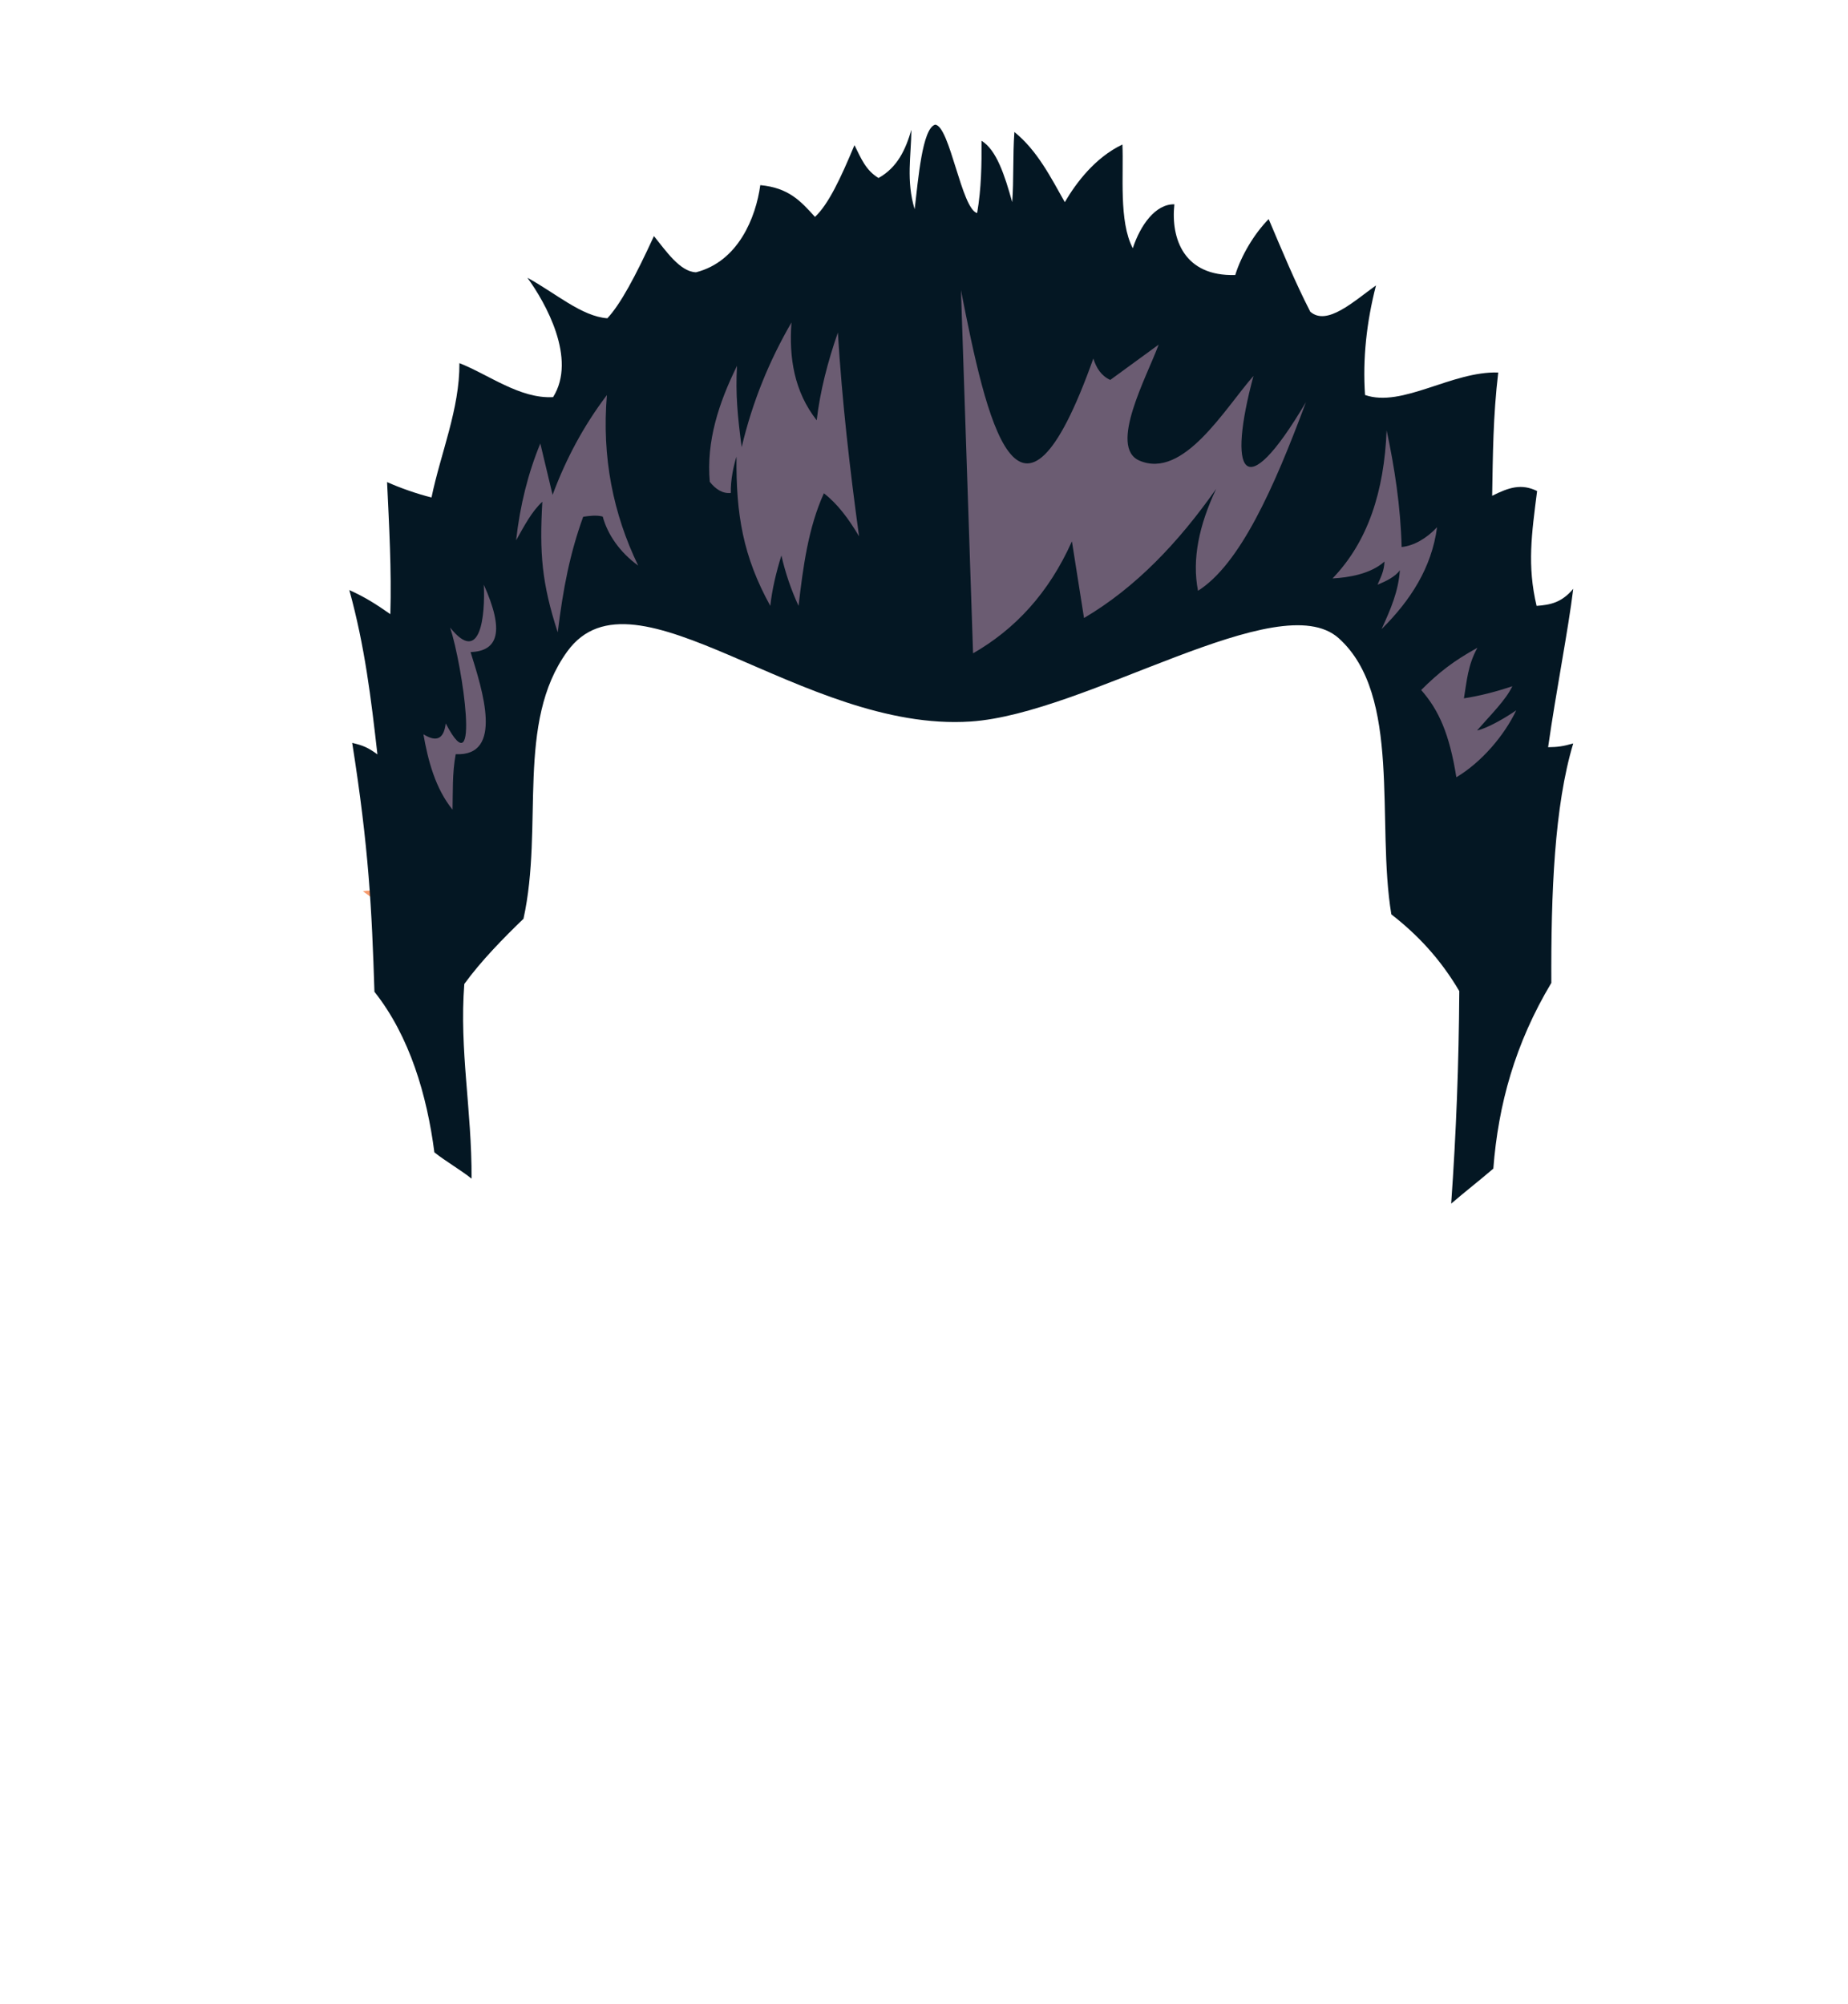 <?xml version="1.0" encoding="utf-8"?>
<!-- Generator: Adobe Illustrator 17.0.0, SVG Export Plug-In . SVG Version: 6.00 Build 0)  -->
<svg version="1.2" baseProfile="tiny" id="Capa_1" xmlns="http://www.w3.org/2000/svg" xmlns:xlink="http://www.w3.org/1999/xlink"
	 x="0px" y="0px" width="211px" height="228.77px" viewBox="0 0 211 228.77" xml:space="preserve">
<path fill-rule="evenodd" fill="#F79A6C" d="M41.434,101.762c2.337-0.351,4.781,0.37,6.004,2.039
	c1.99,4.02,0.745,9.225-0.397,11.724C47.414,108.703,46.319,105.118,41.434,101.762z"/>
<path fill-rule="evenodd" fill="#F79A6C" d="M176.83,101.762c-2.338-0.351-4.781,0.37-6.004,2.039
	c-1.99,4.02-0.745,9.225,0.396,11.724C170.849,108.703,171.944,105.118,176.83,101.762z"/>
<g>
	<path fill-rule="evenodd" fill="#041723" d="M42.753,113.238c-0.302-9.464-0.645-16.399-2.539-28.418
		c1.228,0.29,1.777,0.513,2.879,1.311c-0.726-6.368-1.424-12.286-3.209-18.762c1.878,0.856,2.996,1.581,4.684,2.753
		c0.15-4.921-0.144-10.223-0.373-15.081c1.373,0.627,3.509,1.382,5.074,1.756c1.041-5.049,3.222-10.098,3.186-15.334
		c3.354,1.314,6.898,4.088,10.694,3.88c2.744-4.374-0.854-10.776-2.93-13.628c3.19,1.732,6.189,4.414,9.125,4.624
		c1.478-1.565,3.207-4.778,5.32-9.385c1.327,1.631,2.973,4.088,4.808,4.134c4.812-1.224,6.834-6.253,7.335-9.95
		c3.224,0.299,4.607,1.806,6.245,3.627c1.518-1.414,2.91-4.35,4.508-8.195c0.777,1.561,1.294,2.871,2.745,3.754
		c2.179-1.216,3.101-3.272,3.754-5.505c-0.023,2.94-0.617,5.813,0.373,9.071c0.41-3.417,0.864-9.232,2.344-9.658
		c1.678,0.15,3.002,9.626,4.79,10.096c0.49-2.862,0.518-5.566,0.501-8.257c1.709,1.039,2.645,3.928,3.503,7.007
		c0.193-2.568,0.056-5.271,0.25-8.008c2.622,2.116,4.167,5.204,5.756,8.011c1.284-2.188,3.426-5.07,6.576-6.581
		c0.163,3.313-0.434,8.781,1.188,11.842c0.861-2.634,2.595-5.066,4.747-5.014c-0.421,3.925,1.094,8.249,6.951,8.072
		c0.681-2.225,2.181-4.734,3.815-6.387c1.561,3.675,2.997,7.156,4.749,10.576c1.907,1.663,4.927-1.156,7.505-3.002
		c-1.073,4.17-1.534,8.341-1.25,12.512c4.237,1.484,9.934-2.749,15.207-2.566c-0.592,4.986-0.611,9.405-0.694,14.075
		c1.923-0.963,3.334-1.42,5.132-0.545c-0.624,4.919-1.148,8.509-0.058,13.114c1.585-0.12,2.853-0.368,4.184-1.947
		c-0.572,4.727-1.943,11.565-2.869,18.084c1.103-0.017,1.701-0.097,2.869-0.431c-2.164,7.169-2.543,17.123-2.501,27.341
		c-4.137,6.909-6.064,13.911-6.623,21.204c-1.753,1.501-3.06,2.496-4.812,3.997c0.577-8.181,0.873-15.929,0.925-24.266
		c-2.213-3.761-4.871-6.522-7.757-8.758c-1.75-10.509,1.232-25.023-6.005-31.528c-6.812-6.123-28.803,8.634-42.039,9.508
		c-19.22,1.27-38.368-18.571-46.042-8.007c-5.923,8.152-2.669,19.934-5.005,30.528c-2.252,2.169-4.85,4.816-6.757,7.446
		c-0.578,7.591,0.863,14.327,0.831,22.225c-1.252-1-2.998-2.003-4.249-3.003C48.757,125.078,46.781,118.312,42.753,113.238z"/>
	<path fill-rule="evenodd" fill="#6B5C72" d="M109.719,33.13c0.461,13.821,0.921,27.643,1.383,41.463
		c4.775-2.741,8.636-6.854,11.287-12.785c0.461,2.918,0.921,5.836,1.382,8.754c5.895-3.473,10.785-8.618,15.087-14.743
		c-1.948,4.129-2.781,8.034-2.072,11.633c4.751-3.006,8.638-11.612,12.323-21.538c-7.204,12.193-8.952,7.991-5.989-2.995
		c-3.343,3.824-7.994,11.817-13.015,9.675c-3.587-1.53,0.86-9.628,2.188-13.246c-1.843,1.345-3.686,2.688-5.528,4.032
		c-1.043-0.484-1.587-1.364-1.931-2.447C116.29,64.909,112.621,47.905,109.719,33.13z"/>
	<path fill-rule="evenodd" fill="#6B5C72" d="M84.15,41.768c-2.09,4.253-3.518,8.607-3.11,13.246
		c0.658,0.83,1.458,1.373,2.404,1.267c-0.048-1.454,0.335-3.193,0.648-4.145c-0.069,6.636,0.758,11.411,3.859,17.043
		c0.208-1.92,0.673-3.838,1.267-5.758c0.457,2.018,1.117,3.933,1.958,5.758c0.522-4.455,1.103-8.913,2.893-12.856
		c1.585,1.225,2.832,2.927,4.016,4.91c-1.054-7.672-1.939-15.402-2.419-23.265c-1.16,3.341-2.029,6.68-2.418,10.019
		c-2.577-3.282-3.178-7.172-2.879-11.171c-2.539,4.388-4.444,9.011-5.687,14.238C84.218,47.55,83.968,44.983,84.15,41.768z"/>
	<path fill-rule="evenodd" fill="#6B5C72" d="M58.928,61.693c0.442-3.975,1.363-7.661,2.764-11.057
		c0.466,1.956,0.934,3.912,1.401,5.868c1.509-4.078,3.542-7.894,6.201-11.397c-0.59,7.082,0.707,13.536,3.57,19.466
		c-2.091-1.508-3.499-3.557-4.046-5.592c-0.742-0.207-1.632-0.059-2.231,0.019c-1.526,4.224-2.29,8.179-2.908,13.201
		c-1.827-5.648-2.09-9.051-1.757-14.913C60.707,58.403,59.853,60.051,58.928,61.693z"/>
	<path fill-rule="evenodd" fill="#6B5C72" d="M158.322,49.139c-0.285,6.966-2.127,12.693-6.175,16.903
		c1.776-0.092,4.349-0.494,5.93-1.93c-0.049,1.1-0.383,1.694-0.792,2.649c0.92-0.385,2.01-0.888,2.548-1.655
		c-0.164,2.405-1.046,4.445-2.087,6.723c3.306-3.28,5.717-7.008,6.335-11.633c-1.23,1.31-2.675,2.122-4.046,2.259
		C159.919,57.872,159.228,53.363,158.322,49.139z"/>
	<path fill-rule="evenodd" fill="#6B5C72" d="M162.267,78.783c2.02-2.015,3.683-3.312,6.421-4.824
		c-1.105,1.997-1.202,3.778-1.541,5.774c1.747-0.268,3.59-0.73,5.529-1.382c-0.772,1.612-2.445,3.226-4.031,5.053
		c1.229-0.273,3.246-1.455,4.476-2.304c-1.375,2.901-3.98,5.939-6.838,7.644C165.496,83.793,164.278,81.073,162.267,78.783z"/>
	<path fill-rule="evenodd" fill="#6B5C72" d="M51.671,92.445c-1.942-2.39-2.801-5.573-3.326-8.61
		c1.191,0.742,2.298,0.873,2.547-1.239c4.015,7.674,1.926-6.589,0.504-10.94c3.492,4.376,4.011-1.441,3.845-4.896
		c2.371,5.289,1.66,7.585-1.512,7.69c1.355,4.345,3.815,11.925-1.698,11.66C51.625,88.294,51.72,90.405,51.671,92.445z"/>
</g>
</svg>
